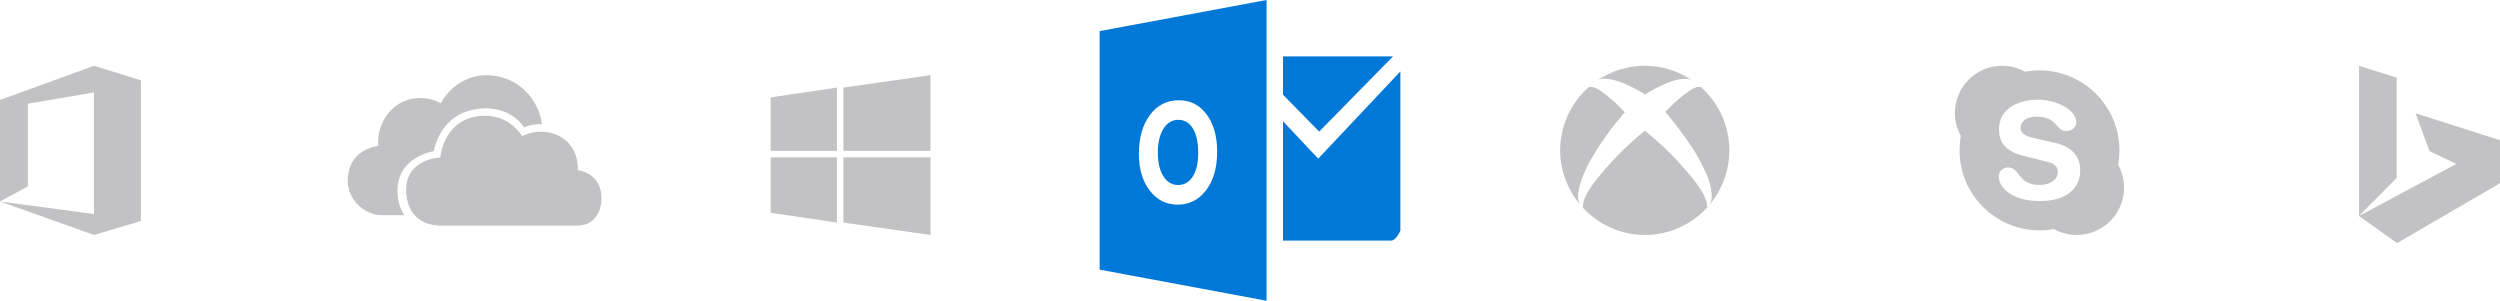 <?xml version="1.0" encoding="UTF-8" standalone="no"?>
<svg width="266px" height="32px" viewBox="0 0 266 32" version="1.1" xmlns="http://www.w3.org/2000/svg" xmlns:xlink="http://www.w3.org/1999/xlink">
    <!-- Generator: Sketch 3.7.2 (28276) - http://www.bohemiancoding.com/sketch -->
    <title>ms-logos-dark</title>
    <desc>Created with Sketch.</desc>
    <defs></defs>
    <g id="Page-1" stroke="none" stroke-width="1" fill="none" fill-rule="evenodd">
        <g id="ms-logos-dark">
            <g id="Group" transform="translate(117, 0)" fill="#0078D7">
                <path d="M0,3.31 L0,28.69 L17.762,32 L17.762,0 L0,3.31 Z M8.304,21.774 C7.087,21.774 6.095,21.274 5.329,20.273 C4.563,19.272 4.179,17.967 4.179,16.359 C4.179,14.661 4.569,13.288 5.347,12.24 C6.125,11.191 7.156,10.667 8.44,10.667 C9.653,10.667 10.634,11.168 11.382,12.172 C12.131,13.176 12.505,14.499 12.505,16.142 C12.505,17.83 12.117,19.19 11.341,20.224 C10.565,21.258 9.552,21.774 8.304,21.774 Z M8.387,12.749 C7.715,12.749 7.182,13.067 6.787,13.704 C6.392,14.341 6.194,15.183 6.194,16.232 C6.194,17.295 6.392,18.137 6.787,18.756 C7.182,19.375 7.699,19.685 8.339,19.685 C8.999,19.685 9.523,19.384 9.91,18.782 C10.297,18.18 10.49,17.345 10.49,16.277 C10.49,15.163 10.303,14.297 9.927,13.678 C9.552,13.059 9.039,12.749 8.387,12.749 Z M31.22,6 L19.512,6 L19.512,10.075 L23.36,14 L31.22,6 Z M32,24.539 C32,24.539 31.556,25.6 30.999,25.6 L19.512,25.6 L19.512,12.901 L22.73,16.318 L23.26,16.881 L23.79,16.318 L32,7.6 L32,24.539 Z" id="icon"></path>
            </g>
            <path d="M51.627,12.316 C51.231,12.316 50.805,12.361 50.347,12.46 C47.149,13.197 46.841,16.757 46.841,16.757 C46.841,16.757 43.212,16.88 43.212,20.195 C43.212,22.098 44.196,24.001 46.964,24.001 L61.479,24.001 C63.262,24 64,22.465 64,21.115 C64,18.353 61.478,18.107 61.478,18.107 C61.539,16.081 60.433,14.854 59.263,14.363 C58.664,14.102 58.088,14.011 57.576,14.011 C56.406,14.011 55.573,14.486 55.573,14.486 C54.904,13.509 53.673,12.316 51.627,12.316 L51.627,12.316 Z M51.795,8 C49.618,8 47.836,9.264 46.903,10.988 C46.903,10.988 45.998,10.424 44.706,10.424 C44.093,10.424 43.392,10.551 42.658,10.926 C41.059,11.786 40.075,13.688 40.26,15.53 C40.26,15.53 37,15.776 37,19.274 C37,21.177 38.723,22.896 40.629,22.896 L43.027,22.896 C42.412,21.976 42.289,21.054 42.289,20.318 C42.289,16.634 46.164,16.083 46.164,16.083 C46.164,16.083 46.656,12.584 50.1,11.725 C50.658,11.589 51.186,11.527 51.68,11.527 C53.638,11.527 55.07,12.488 55.758,13.566 C55.758,13.566 56.373,13.198 57.664,13.198 C57.54,12.031 56.68,9.515 53.974,8.41 C53.217,8.127 52.486,8 51.795,8 L51.795,8 Z" id="Shape" fill="#333339" opacity="0.3"></path>
            <path d="M175.024,13.911 L175.008,13.927 C174.566,14.244 173.08,15.509 171.657,17.027 C170.061,18.767 168.481,20.617 168.417,21.899 L168.417,21.931 L168.433,22.042 L168.433,22.074 L168.465,22.153 C170.108,23.893 172.448,25 175.008,25 C177.631,25 180.002,23.877 181.646,22.074 L181.646,22.042 L181.646,21.915 L181.63,21.773 C181.488,20.508 179.955,18.736 178.406,17.043 C177,15.526 175.767,14.545 175.024,13.911 L175.024,13.911 Z M169.224,9.246 L169.003,9.294 C167.17,10.939 166,13.343 166,16 C166,18.198 166.822,20.224 168.15,21.806 C167.612,21.094 168.023,19.481 168.83,17.804 C169.114,17.219 169.462,16.633 169.825,16.048 C171.184,13.833 172.876,11.951 172.876,11.951 C171.691,10.654 170.537,9.784 169.936,9.451 C169.778,9.372 169.619,9.309 169.477,9.277 L169.445,9.261 L169.224,9.246 L169.224,9.246 Z M180.808,9.246 L180.587,9.262 L180.555,9.262 L180.492,9.278 C179.781,9.516 178.469,10.559 177.189,11.904 C177.189,11.904 178.832,13.818 180.255,16.016 C180.618,16.586 180.918,17.187 181.219,17.772 C181.978,19.243 182.452,21.03 181.867,21.821 C183.195,20.255 184,18.215 184,16 C184,13.327 182.83,10.906 180.966,9.261 L180.808,9.246 L180.808,9.246 Z M169.915,8.589 L169.903,8.597 L169.915,8.589 L169.915,8.589 Z M175.009,6.999 C173.118,6.999 171.352,7.581 169.917,8.588 C170.026,8.513 170.164,8.452 170.331,8.406 C170.432,8.383 170.551,8.373 170.684,8.373 C171.194,8.373 171.901,8.532 172.528,8.771 C173.602,9.182 174.646,9.8 175.025,10.052 C175.421,9.799 176.416,9.213 177.49,8.787 C178.034,8.571 178.7,8.386 179.285,8.386 C179.43,8.386 179.571,8.398 179.702,8.422 C179.844,8.454 179.971,8.501 180.065,8.564 C178.627,7.585 176.889,6.999 175.009,6.999 L175.009,6.999 Z" id="Shape" fill="#333339" opacity="0.3"></path>
            <path d="M257.018,12.053 L258.5,16.08 L261.349,17.441 L251.001,22.982 L255.045,25.868 L266,19.494 L266,14.918 L257.018,12.053 L257.018,12.053 Z M251,7 L251,22.981 L255.01,18.924 L255.01,8.263 L251,7 L251,7 Z" id="Shape" fill="#333339" opacity="0.3"></path>
            <path d="M89.049,16.742 L82,16.742 L82,22.64 L89.049,23.681 L89.049,16.742 L89.049,16.742 Z M99,16.742 L89.74,16.742 L89.74,23.681 L99,24.999 L99,16.742 L99,16.742 Z M89.049,9.318 L82,10.359 L82,16.049 L89.049,16.049 L89.049,9.318 L89.049,9.318 Z M99,8 L89.74,9.318 L89.74,16.049 L99,16.049 L99,8 L99,8 Z" id="Shape" fill="#333339" opacity="0.3"></path>
            <path d="M217.039,19.676 C218.273,19.676 218.955,19.004 218.955,18.317 C218.955,17.903 218.752,17.445 217.939,17.245 L215.253,16.572 C213.09,16.028 212.697,14.856 212.697,13.754 C212.697,11.466 214.846,10.608 216.864,10.608 C218.722,10.608 220.914,11.637 220.914,13.01 C220.914,13.598 220.406,13.94 219.825,13.94 C218.722,13.94 218.925,12.41 216.704,12.41 C215.601,12.41 214.99,12.911 214.99,13.626 C214.99,14.341 215.861,14.569 216.617,14.742 L218.605,15.184 C220.782,15.67 221.335,16.944 221.335,18.145 C221.335,20.004 219.912,21.392 217.038,21.392 C214.018,21.392 212.668,19.904 212.668,18.789 C212.668,18.217 213.089,17.816 213.67,17.816 C214.963,17.816 214.628,19.676 217.039,19.676 M213.027,7 C210.251,7 208,9.25 208,12.027 C208,12.912 208.229,13.744 208.63,14.466 C208.539,14.963 208.495,15.478 208.495,16.002 C208.495,20.701 212.302,24.507 217,24.507 C217.524,24.507 218.036,24.46 218.534,24.369 C219.256,24.77 220.088,24.999 220.973,24.999 C223.75,24.999 226,22.748 226,19.972 C226,19.087 225.772,18.255 225.37,17.533 C225.461,17.036 225.506,16.525 225.506,16.001 C225.506,11.302 221.699,7.491 217,7.491 C216.476,7.491 215.963,7.538 215.466,7.629 C214.744,7.229 213.912,7 213.027,7" id="Shape" fill="#333339" opacity="0.3"></path>
            <polyline id="Shape" fill="#333339" opacity="0.3" points="10 7 0.026 10.625 0 10.625 0 21.437 2.968 19.826 2.968 11.032 10 9.835 10 22.771 0 21.437 10 25 14.995 23.517 14.995 23.499 14.995 8.545 10 7"></polyline>
        </g>
    </g>
</svg>